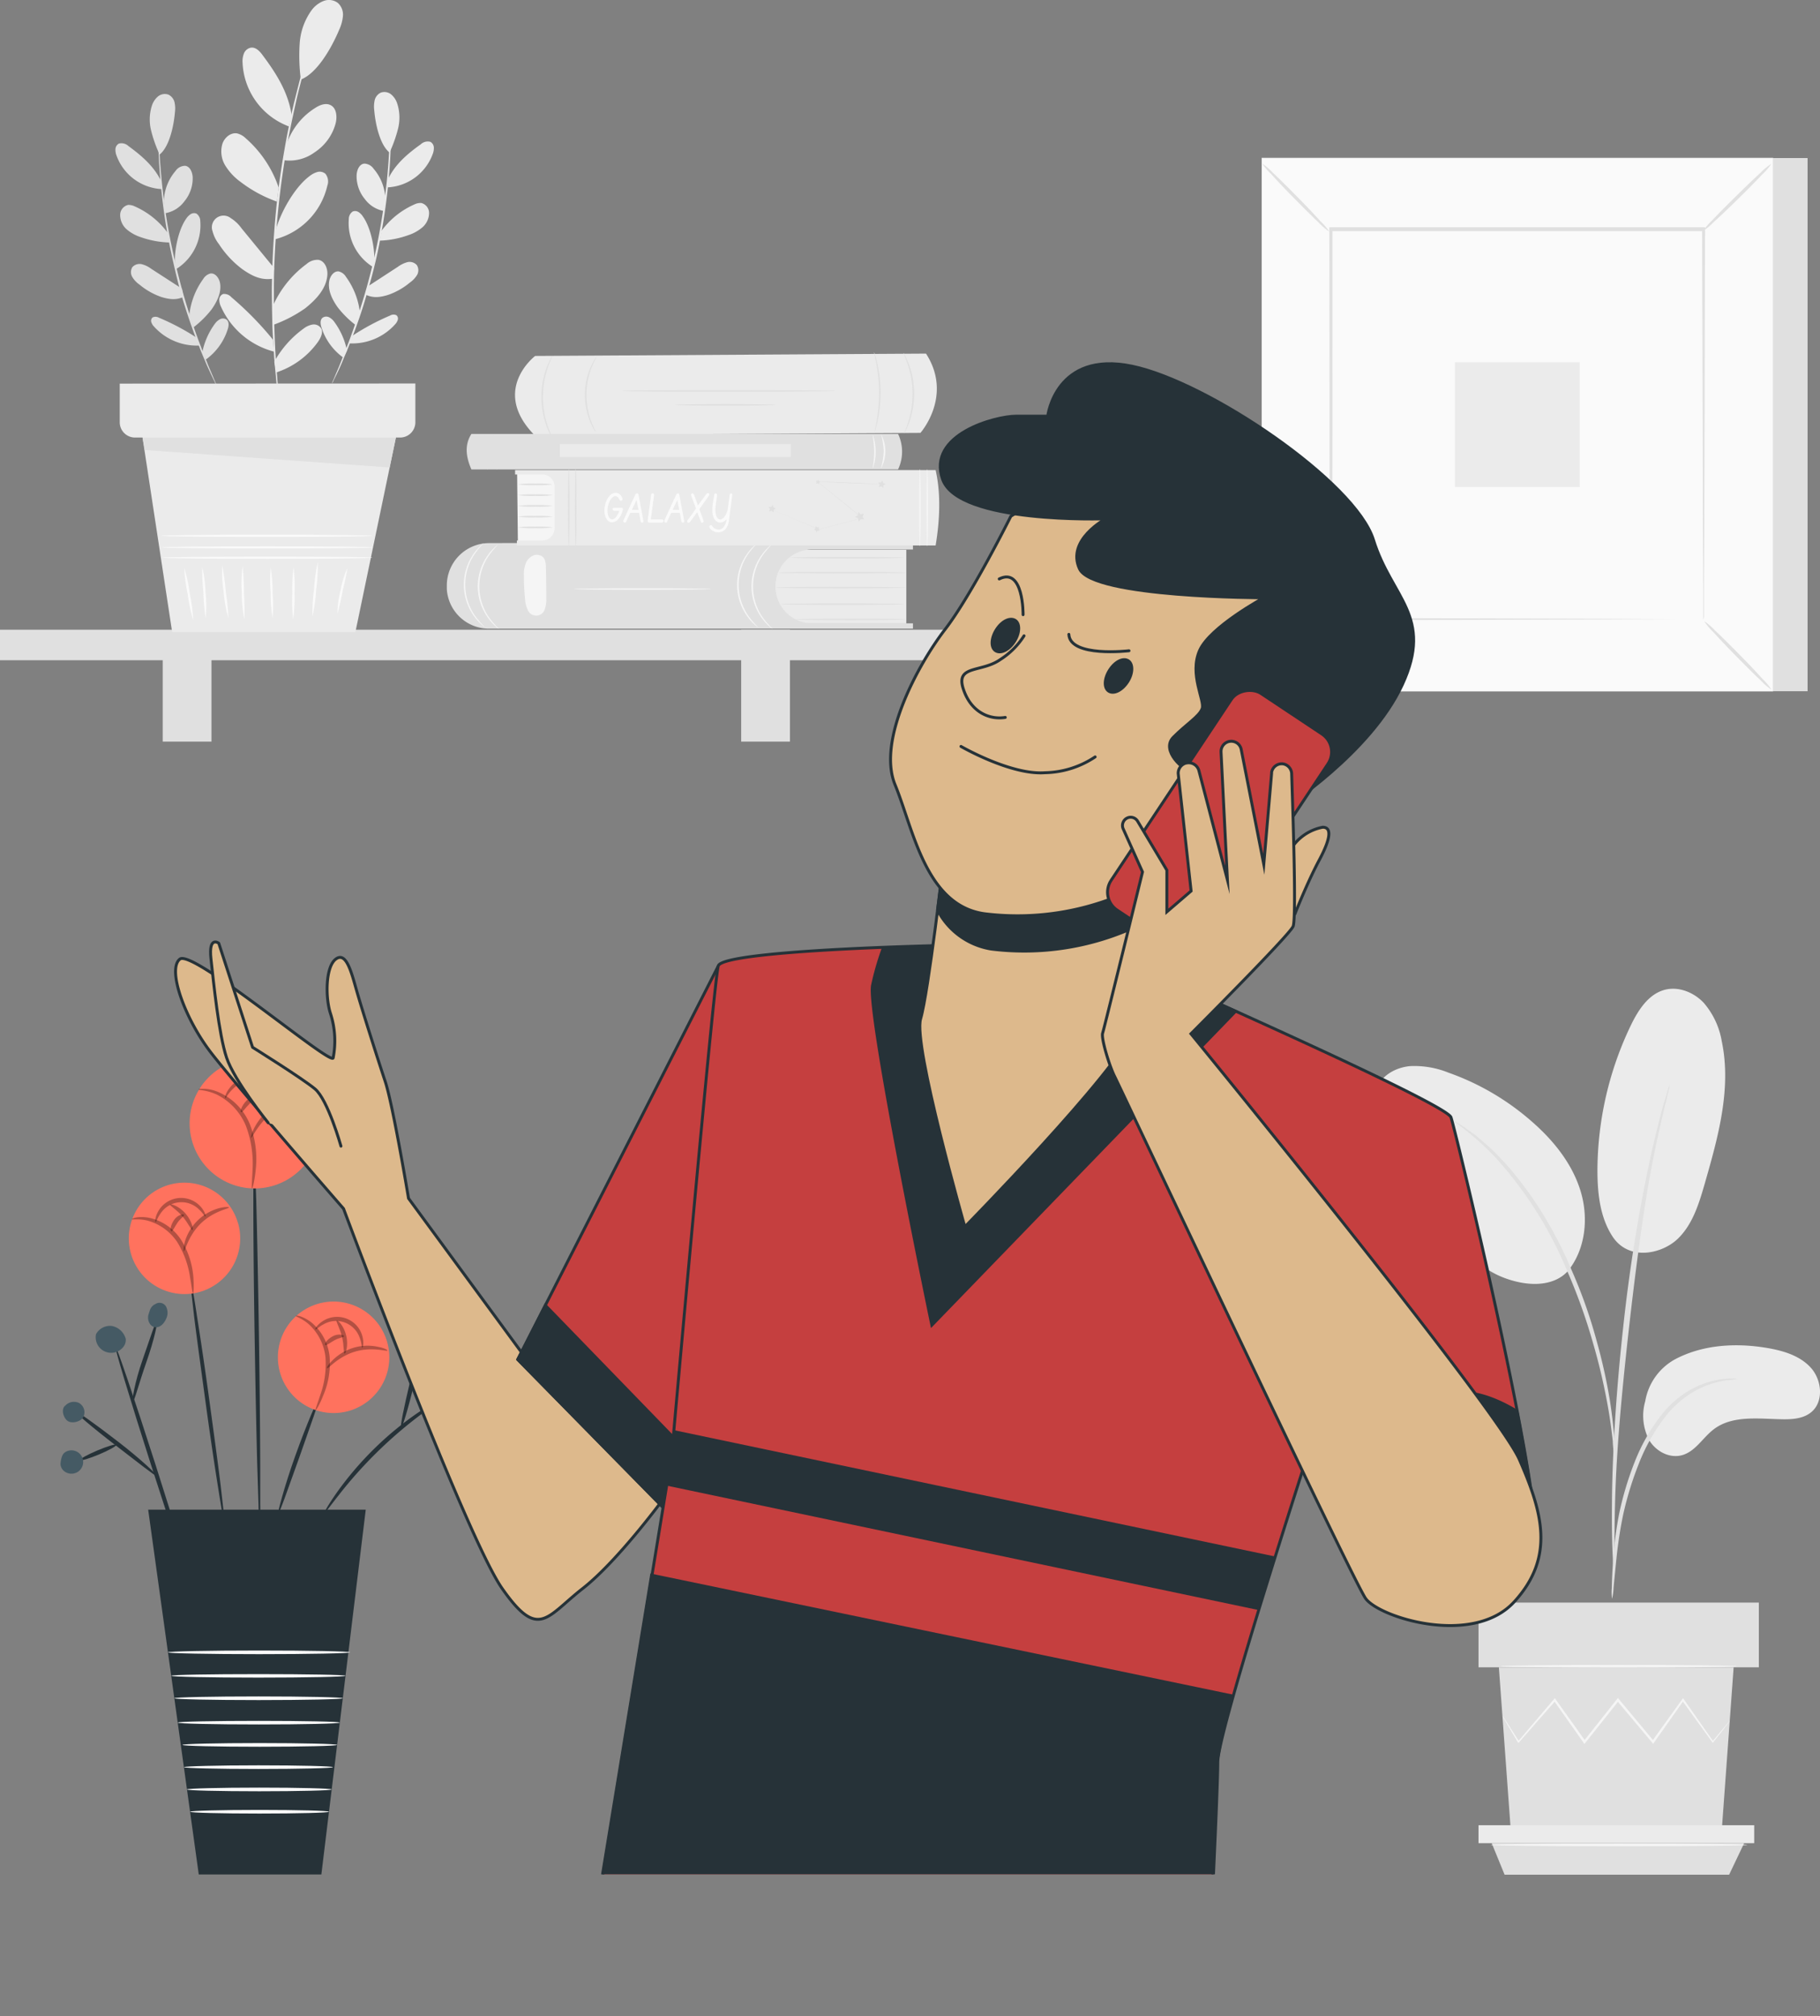 <?xml version="1.0" encoding="UTF-8"?>
<svg xmlns="http://www.w3.org/2000/svg" onmouseup="{ if(window.parent.document.onmouseup) window.parent.document.onmouseup(arguments[0]);}" viewBox="0 0 623.21 690.09" xmlns:xlink="http://www.w3.org/1999/xlink"><rect x="0" y="0" width="623.21" height="690.09" fill="#808080" stroke="none"/><defs><style>.cls-1,.cls-15{fill:none;}.cls-2{fill:#ebebeb;}.cls-3{fill:#e0e0e0;}.cls-4{fill:#f5f5f5;}.cls-5{fill:#fafafa;}.cls-13,.cls-14,.cls-6{fill:#263238;}.cls-7{fill:#455a64;}.cls-8{fill:#ff725e;}.cls-9{opacity:0.3;}.cls-10{clip-path:url(#clip-path);}.cls-11,.cls-17{fill:#ddb98c;}.cls-11,.cls-12,.cls-13,.cls-14,.cls-15,.cls-16,.cls-17{stroke:#263238;}.cls-11,.cls-12,.cls-14,.cls-15{stroke-linecap:round;stroke-linejoin:round;}.cls-12,.cls-16{fill:#c53f3f;}.cls-13,.cls-17{stroke-miterlimit:10;}.cls-16{stroke-miterlimit:10;}</style><clipPath id="clip-path"><rect data-cppathid="10000" height="548" width="573" y="93.5" x="19.21" class="cls-1"/></clipPath></defs><g data-name="Layer 2" id="Layer_2"><g data-name="Layer 1" id="Layer_1-2"><g id="freepik--background-complete--inject-33"><path data-cppathid="10001" d="M573.91,465.07c9.38-4.84,20.44-5.47,30.9-3.75,5.62.93,11.44,2.6,15.25,6.8s4.53,11.61.15,15.23c-2.6,2.15-6.22,2.47-9.61,2.43-8.16-.1-17.21-1.53-23.73,3.39-3.72,2.81-6.19,7.44-10.63,8.82s-9.26-1.21-11.56-5.14a18,18,0,0,1-1.31-13.26A20.22,20.22,0,0,1,573.91,465.07Z" class="cls-2"/><path data-cppathid="10002" d="M552.4,423.56c5.74,8.19,16.86,5.48,22.07.48s7.36-12.27,9.35-19.18c4.54-15.8,9.14-32.38,5.75-48.46a26.92,26.92,0,0,0-6.19-13.18c-3.38-3.57-8.57-5.69-13.34-4.44-5.62,1.49-9.11,7-11.64,12.24A115.45,115.45,0,0,0,547,400.59c0,8,.91,16.37,5.41,23" class="cls-2"/><path data-cppathid="10003" d="M536.64,435.33c6.23-7.4,7.41-18.19,4.65-27.45s-9-17.15-16.27-23.58a87.36,87.36,0,0,0-29.11-17.19,31.16,31.16,0,0,0-13.09-2.21c-4.44.42-8.92,2.69-11,6.64-3.06,5.84-.13,12.94,3.05,18.71A222.67,222.67,0,0,0,494,419.37c5.73,7.39,12.31,14.69,21.07,18s17.82,2.94,22.48-3.12" class="cls-2"/><path data-cppathid="10004" d="M552,547.22a18.72,18.72,0,0,0,.52-3.73c.25-2.71.59-6.11,1-10.17a146.84,146.84,0,0,1,2.29-14.9,114.15,114.15,0,0,1,5.43-17.61,64.5,64.5,0,0,1,9-15.91,33.64,33.64,0,0,1,11.37-9.46,32.41,32.41,0,0,1,9.56-3,16.52,16.52,0,0,0,3.71-.53,16.88,16.88,0,0,0-3.76,0,28.89,28.89,0,0,0-10,2.6,33.5,33.5,0,0,0-12,9.52,63.84,63.84,0,0,0-9.32,16.24,109.44,109.44,0,0,0-5.38,17.9,127.94,127.94,0,0,0-2,15.09c-.32,4.33-.45,7.81-.5,10.24A15.8,15.8,0,0,0,552,547.22Z" class="cls-3"/><path data-cppathid="10005" d="M552.72,539.39a7.7,7.7,0,0,0,.1-1.73v-4.93c0-4.3,0-10.51.21-18.16.38-15.34,1.7-31.84,4.22-55.1,2.41-21.87,5.61-47.33,9.07-63.88.73-3.76,1.48-7.15,2.16-10.11s1.24-5.54,1.79-7.62.84-3.54,1.15-4.8a7.14,7.14,0,0,0,.3-1.7,7.06,7.06,0,0,0-.59,1.61l-1.41,4.74c-.63,2.06-1.28,4.61-2,7.57s-1.6,6.32-2.4,10.09a556.94,556.94,0,0,0-9.54,59.27c-2.56,23.3-3.71,44.53-3.81,59.9-.09,7.68.07,13.91.27,18.26.12,2,.22,3.64.31,4.93A6.61,6.61,0,0,0,552.72,539.39Z" class="cls-3"/><path data-cppathid="10006" d="M552.82,498.45a31.63,31.63,0,0,0,0-5.15c-.18-3.32-.65-8.12-1.57-14.05a189.33,189.33,0,0,0-4.55-20.39,168.23,168.23,0,0,0-8.53-24.1c-7-16.78-16.68-30.49-25-39a63.47,63.47,0,0,0-5.9-5.46c-.9-.77-1.7-1.53-2.52-2.14l-2.27-1.57a33.37,33.37,0,0,0-4.36-2.81c-.24.34,6.17,4.1,14.26,12.71a135.37,135.37,0,0,1,24.4,38.83,193.09,193.09,0,0,1,8.57,23.89,205.22,205.22,0,0,1,4.85,20.17c1.12,5.8,1.67,10.56,2.05,13.85A31.37,31.37,0,0,0,552.82,498.45Z" class="cls-3"/><polygon data-cppathid="10007" points="513.25 570.68 517.35 626.87 589.54 626.87 593.64 570.68 513.25 570.68" class="cls-3"/><rect data-cppathid="10008" height="22.15" width="95.99" y="548.52" x="506.28" class="cls-3"/><polygon data-cppathid="10009" points="506.28 624.72 506.28 630.86 510.79 630.86 600.68 630.86 600.68 624.72 506.28 624.72" class="cls-2"/><polygon data-cppathid="10010" points="515.21 641.66 510.79 630.86 597.24 630.86 592.09 641.66 515.21 641.66" class="cls-3"/><path data-cppathid="10011" d="M592.31,589a2.45,2.45,0,0,1-.34.52l-1.08,1.4-4.21,5.38-.19.24-.18-.25c-2.65-3.65-6.18-8.54-10.34-14.29h.59c-3.06,4.36-6.49,9.2-10.17,14.4l-.31.45-.36-.42-12.07-14.36h.7l-.66.83L542.9,596.47l-.36.45-.33-.48-10.13-14.37h.59l-12.53,14.29-.22.25-.17-.28-3.92-6.6-1-1.76a2.77,2.77,0,0,1-.31-.62,3.8,3.8,0,0,1,.42.55l1.11,1.7,4.13,6.46h-.39l12.3-14.45.31-.37.28.39L542.94,596h-.68L553,582.44l.66-.83.33-.44.37.42,12,14.39h-.67L576,581.65l.31-.42.29.42,10.1,14.44h-.36l4.38-5.24,1.17-1.4A2,2,0,0,1,592.31,589Z" class="cls-4"/><path data-cppathid="10012" d="M594.66,570.3c0,.25-18.1.45-40.41.45s-40.4-.2-40.4-.45,18.09-.45,40.4-.45S594.66,570.06,594.66,570.3Z" class="cls-4"/><path data-cppathid="10013" d="M598.31,631.46c0,.26-19.67.45-43.92.45s-43.9-.19-43.9-.45,19.67-.45,43.9-.45S598.31,631.21,598.31,631.46Z" class="cls-4"/><rect data-cppathid="10014" height="182.49" width="175.07" y="54.1" x="443.89" class="cls-3"/><rect data-cppathid="10015" height="182.49" width="175.07" y="54.1" x="432.03" class="cls-5"/><path data-cppathid="10016" d="M607.16,236.65H432V54H607.16Zm-175.07-.12h175V54.16h-175Z" class="cls-3"/><rect data-cppathid="10017" height="133.43" width="128" y="78.63" x="455.58" class="cls-5"/><path data-cppathid="10018" d="M455.58,213a20.84,20.84,0,0,1-3.16,3.66c-2.06,2.17-4.92,5.09-8.14,8.26s-6.18,6-8.43,8a20.24,20.24,0,0,1-3.69,3.09,20,20,0,0,1,3.14-3.67c2-2.15,4.92-5.07,8.15-8.26s6.2-6,8.43-8A19.37,19.37,0,0,1,455.58,213Z" class="cls-3"/><path data-cppathid="10019" d="M583.57,212.62a20.55,20.55,0,0,1,3.67,3.16c2.16,2,5.08,4.92,8.26,8.14s6,6.18,8,8.43a19.85,19.85,0,0,1,3.09,3.69,19.87,19.87,0,0,1-3.66-3.13c-2.15-2-5.07-4.93-8.26-8.16s-6-6.2-8-8.43A20.48,20.48,0,0,1,583.57,212.62Z" class="cls-3"/><path data-cppathid="10020" d="M583.22,79a21.27,21.27,0,0,1,3.16-3.67c2-2.16,4.92-5.07,8.14-8.24s6.18-6,8.35-8a20.13,20.13,0,0,1,3.67-3,19.92,19.92,0,0,1-3.15,3.65c-2,2.16-4.91,5.08-8.14,8.26s-6.2,6-8.43,8A19.3,19.3,0,0,1,583.22,79Z" class="cls-3"/><path data-cppathid="10021" d="M455.23,79.32a21.4,21.4,0,0,1-3.69-3.16c-2.14-2-5.07-4.92-8.24-8.14s-6-6.18-8-8.43A20.52,20.52,0,0,1,432.21,56a19.6,19.6,0,0,1,3.66,3.14c2.16,2,5.08,4.92,8.27,8.15s6,6.2,8,8.43A21,21,0,0,1,455.23,79.32Z" class="cls-3"/><path data-cppathid="10022" d="M583.22,212.06c0-.21,0-.43,0-.64v-9.08c0-6.31-.07-15.45-.13-27.18,0-23.38-.15-56.66-.25-96.53l.49.49H455.7l.57-.56c0,49,0,94.78-.09,133.46l-.48-.49,92.43.25,26,.13h.2l-25.85.12-92.72.26h-.49v-.49c0-38.65,0-84.46-.09-133.47v-.56H583.85v.49c-.1,40-.18,73.39-.25,96.84,0,11.63-.1,20.79-.13,27.09v8.92A4,4,0,0,1,583.22,212.06Z" class="cls-3"/><rect data-cppathid="10023" height="42.71" width="42.71" y="123.99" x="498.21" class="cls-2"/><rect data-cppathid="10024" height="10.45" width="329.93" y="215.53" class="cls-3"/><rect data-cppathid="10025" height="33.08" width="16.7" y="220.76" x="55.72" class="cls-3"/><rect data-cppathid="10026" height="38.31" width="16.7" y="215.53" x="253.8" class="cls-3"/><polygon data-cppathid="10027" points="48.14 145.35 58.95 216.33 121.7 216.33 136.27 146.37 48.14 145.35" class="cls-2"/><path data-cppathid="10028" d="M127.49,190.89c0,.21-16.09.37-35.91.37s-35.92-.16-35.92-.37,16.09-.36,35.92-.36S127.49,190.64,127.49,190.89Z" class="cls-5"/><path data-cppathid="10029" d="M127.73,187.35c0,.2-16.19.37-36.15.37s-36.16-.17-36.16-.37S71.6,187,91.58,187,127.73,187.14,127.73,187.35Z" class="cls-5"/><path data-cppathid="10030" d="M127.62,183.4c0,.21-16.2.37-36.16.37s-36.17-.16-36.17-.37S71.48,183,91.46,183,127.62,183.21,127.62,183.4Z" class="cls-5"/><path data-cppathid="10031" d="M66.15,212.27a57.86,57.86,0,0,1-1.88-8.93,59,59,0,0,1-1.19-9.06A59.17,59.17,0,0,1,65,203.21,57.71,57.71,0,0,1,66.15,212.27Z" class="cls-5"/><path data-cppathid="10032" d="M70.42,211.53a68.88,68.88,0,0,1-.77-8.73,75.07,75.07,0,0,1-.42-8.75,40.54,40.54,0,0,1,1.15,8.7A41.56,41.56,0,0,1,70.42,211.53Z" class="cls-5"/><path data-cppathid="10033" d="M78.21,211.51a43,43,0,0,1-1.63-8.93,43.1,43.1,0,0,1-.48-9.08,82.76,82.76,0,0,1,1.21,9A79.91,79.91,0,0,1,78.21,211.51Z" class="cls-5"/><path data-cppathid="10034" d="M83.67,212a44.67,44.67,0,0,1-.87-9.09,43.36,43.36,0,0,1,.28-9.11,81.31,81.31,0,0,1,.45,9.1A83.74,83.74,0,0,1,83.67,212Z" class="cls-5"/><path data-cppathid="10035" d="M93.34,211.53a49.88,49.88,0,0,1-.66-8.63,50,50,0,0,1,0-8.65,49.84,49.84,0,0,1,.66,8.62A52.17,52.17,0,0,1,93.34,211.53Z" class="cls-5"/><path data-cppathid="10036" d="M100.4,212a53.16,53.16,0,0,1-.3-8.92,52,52,0,0,1,.44-8.9,55.36,55.36,0,0,1,.3,8.92A55.19,55.19,0,0,1,100.4,212Z" class="cls-5"/><path data-cppathid="10037" d="M107,211a59.39,59.39,0,0,1,.53-9.33,59.87,59.87,0,0,1,1.27-9.24,56.83,56.83,0,0,1-.53,9.31A60.13,60.13,0,0,1,107,211Z" class="cls-5"/><path data-cppathid="10038" d="M115.56,210a30.81,30.81,0,0,1,1.06-7.94,30.84,30.84,0,0,1,2.33-7.64,74.64,74.64,0,0,1-1.62,7.81A74,74,0,0,1,115.56,210Z" class="cls-5"/><path data-cppathid="10039" d="M109.51,5.28a2,2,0,0,1,0,.35c-.09.27-.17.59-.3,1L108,10.47c-.54,1.65-1.18,3.69-1.84,6.07s-1.52,5.07-2.26,8.09-1.66,6.31-2.45,9.83S99.8,42,99,46c-1.51,8.1-2.88,17.1-3.81,26.48s-1.41,18.51-1.41,26.7c0,4.11,0,8,.12,11.68s.25,7,.43,10.18.44,5.91.62,8.43.41,4.59.6,6.32.33,3,.42,4a3.56,3.56,0,0,0,.09,1c.08.28,0,.36,0,.36a2,2,0,0,1-.09-.35,7.29,7.29,0,0,0-.16-1c-.13-1-.31-2.3-.55-4s-.51-3.84-.73-6.31-.56-5.27-.73-8.43-.44-6.52-.54-10.19-.15-7.58-.18-11.7c.09-8.26.49-17.32,1.41-26.8s2.36-18.45,3.9-26.54c.84-4,1.6-7.9,2.5-11.45s1.7-6.87,2.53-9.83,1.66-5.71,2.37-8.08,1.41-4.4,2-6l1.32-3.8c.16-.39.27-.71.37-1S109.51,5.28,109.51,5.28Z" class="cls-2"/><path data-cppathid="10040" d="M98.18,49.24A23.45,23.45,0,0,1,108,36.91c1.54-1,3.51-1.75,5.15-.95,2.2,1.06,2.36,4.22,1.72,6.48a17.1,17.1,0,0,1-7.11,9.68,14.52,14.52,0,0,1-10.65,2.7" class="cls-2"/><path data-cppathid="10041" d="M94.38,78.91C96,72.79,100.88,64.08,106,60.28a7.9,7.9,0,0,1,2.64-1.4,3,3,0,0,1,2.81.62,4.24,4.24,0,0,1,.64,4.06A24.71,24.71,0,0,1,93.77,82" class="cls-2"/><path data-cppathid="10042" d="M93.32,105A35.83,35.83,0,0,1,105,90.35a5.54,5.54,0,0,1,4.08-1.41c2.22.41,3.23,3.12,3,5.35-.41,4.63-3.93,8.33-7.59,11.24a46.23,46.23,0,0,1-10.8,5.62" class="cls-2"/><path data-cppathid="10043" d="M93.91,123.82a34.66,34.66,0,0,1,10-11.32,7.18,7.18,0,0,1,3-1.4,3,3,0,0,1,2.93,1.11c1,1.4,0,3.44-1,4.86a28.35,28.35,0,0,1-14.19,10.39" class="cls-2"/><path data-cppathid="10044" d="M93.42,116.2a109.93,109.93,0,0,0-14.21-14.49,3.23,3.23,0,0,0-2.81-1.08,2.13,2.13,0,0,0-1.31,1.91,5.56,5.56,0,0,0,.55,2.37A27.53,27.53,0,0,0,93.9,120.37" class="cls-2"/><path data-cppathid="10045" d="M93.87,91.75,82.7,78.14a12.9,12.9,0,0,0-3.62-3.44,4,4,0,0,0-6.3,4.44A12.06,12.06,0,0,0,75,83.6a33.42,33.42,0,0,0,8.15,8.66c3.27,2.24,6.25,3.72,10.2,3.14" class="cls-2"/><path data-cppathid="10046" d="M95.43,64.23A39.07,39.07,0,0,0,84.19,47.37a6.58,6.58,0,0,0-2.93-1.7c-2.24-.43-4.4,1.41-5.12,3.6a9.23,9.23,0,0,0,1,7.39,19.71,19.71,0,0,0,5.26,5.62A45.12,45.12,0,0,0,94.83,69" class="cls-2"/><path data-cppathid="10047" d="M99.9,39.7c-1.08-7.89-5.2-14.45-10-20.85-1-1.4-2.4-2.81-4.06-2.52a3.23,3.23,0,0,0-2.33,2,7.36,7.36,0,0,0-.45,3.15A24.41,24.41,0,0,0,98.93,43.27" class="cls-2"/><path data-cppathid="10048" d="M103,27.17A64.52,64.52,0,0,1,102.61,15a21.93,21.93,0,0,1,4-11.38A9.32,9.32,0,0,1,110.72.37a5.08,5.08,0,0,1,5,.66,5.4,5.4,0,0,1,1.71,4.42,14.14,14.14,0,0,1-1.26,4.68c-3,7.15-7.94,15.09-13.12,17.08" class="cls-2"/><path data-cppathid="10049" d="M54.35,36.58a4.18,4.18,0,0,1,0,1v7.35c0,1.73,0,3.76.21,6,.2,4.44.64,9.72,1.31,15.55S57.58,78.69,59,85.32,62,98.2,63.71,103.83s3.46,10.62,5.06,14.77c.76,2.08,1.54,3.93,2.2,5.62s1.25,3,1.76,4.21l1.12,2.64a5.63,5.63,0,0,1,.35.94,5.37,5.37,0,0,1-.49-.88c-.31-.66-.73-1.52-1.23-2.59s-1.2-2.5-1.89-4.13-1.51-3.47-2.31-5.62c-1.68-4.13-3.46-9.13-5.23-14.75s-3.23-11.85-4.64-18.51-2.36-13.07-3-18.93-1-11.15-1.15-15.6c-.11-2.24-.08-4.22-.1-6s0-3.28,0-4.53a21.37,21.37,0,0,1,.1-2.81C54.24,37.28,54.29,36.93,54.35,36.58Z" class="cls-3"/><path data-cppathid="10050" d="M56.11,69a16.61,16.61,0,0,1,4-10.49,4,4,0,0,1,3.31-1.76c1.72.25,2.5,2.3,2.56,4a12.32,12.32,0,0,1-2.81,8.12A10.36,10.36,0,0,1,56.45,73" class="cls-3"/><path data-cppathid="10051" d="M59.9,90c-.21-4.51,1.24-11.49,3.88-15.18a5.23,5.23,0,0,1,1.49-1.51,2.17,2.17,0,0,1,2-.2,3.14,3.14,0,0,1,1.31,2.61A17.62,17.62,0,0,1,60.2,92.17" class="cls-3"/><path data-cppathid="10052" d="M64.81,108A25.62,25.62,0,0,1,69.6,95.47a4,4,0,0,1,2.47-1.86c1.59-.2,2.81,1.4,3.22,3,.71,3.24-.9,6.52-2.81,9.26A34.32,34.32,0,0,1,66.31,112" class="cls-3"/><path data-cppathid="10053" d="M69.26,120.65a24.6,24.6,0,0,1,4.33-9.84,5.18,5.18,0,0,1,1.74-1.55,2.18,2.18,0,0,1,2.23.12c1,.79.77,2.33.35,3.53a20.25,20.25,0,0,1-7.41,10.14" class="cls-3"/><path data-cppathid="10054" d="M67.28,115.55a80,80,0,0,0-12.84-6.8,2.35,2.35,0,0,0-2.17-.11,1.48,1.48,0,0,0-.47,1.57,3.68,3.68,0,0,0,.88,1.5,19.7,19.7,0,0,0,15.81,6.55" class="cls-3"/><path data-cppathid="10055" d="M62.32,98.82,51.78,92a9.35,9.35,0,0,0-3.2-1.56,3.31,3.31,0,0,0-3.26,1,3.25,3.25,0,0,0,0,3.4,8.55,8.55,0,0,0,2.44,2.57,23.94,23.94,0,0,0,7.41,4.22c2.72.83,5.07,1.18,7.63,0" class="cls-3"/><path data-cppathid="10056" d="M57.46,79.75a27.79,27.79,0,0,0-11.24-9.07,4.84,4.84,0,0,0-2.36-.54,3.53,3.53,0,0,0-2.71,3.56,6.51,6.51,0,0,0,2.23,4.8,14.14,14.14,0,0,0,4.78,2.66A32.37,32.37,0,0,0,58,83" class="cls-3"/><path data-cppathid="10057" d="M55.21,62.08C52.78,56.94,48.57,53.36,44,50a3.5,3.5,0,0,0-3.31-.85,2.33,2.33,0,0,0-1.16,1.87,5.56,5.56,0,0,0,.38,2.25A17.42,17.42,0,0,0,55.34,64.72" class="cls-3"/><path data-cppathid="10058" d="M54.65,52.88a45.89,45.89,0,0,1-2.91-8.22,15.57,15.57,0,0,1,.31-8.61A6.89,6.89,0,0,1,54.11,33a3.71,3.71,0,0,1,3.54-.62,3.87,3.87,0,0,1,2.1,2.6,9.83,9.83,0,0,1,.15,3.46c-.48,5.52-2.16,12-5.25,14.46" class="cls-3"/><path data-cppathid="10059" d="M133.7,35.89a4.82,4.82,0,0,1,.08,1,25.27,25.27,0,0,0,.12,2.81,35.84,35.84,0,0,1,0,4.54c-.09,1.73,0,3.78-.12,6-.12,4.46-.5,9.75-1.15,15.61s-1.66,12.26-3,18.92-3.11,12.93-4.82,18.56-3.56,10.62-5.23,14.75c-.78,2.08-1.63,3.92-2.32,5.62s-1.33,3-1.86,4.13-1,1.93-1.25,2.59a7.5,7.5,0,0,1-.48.88,5.24,5.24,0,0,1,.33-.94c.3-.67.67-1.56,1.13-2.64s1.11-2.53,1.75-4.22,1.41-3.49,2.21-5.61c1.62-4.22,3.34-9.16,5.07-14.77s3.36-11.81,4.76-18.45,2.38-13,3.1-18.85,1.1-11.11,1.3-15.55c.14-2.22.16-4.21.21-6s0-3.29,0-4.54V37A5.5,5.5,0,0,1,133.7,35.89Z" class="cls-2"/><path data-cppathid="10060" d="M131.94,68.26a16.51,16.51,0,0,0-4-10.49A4,4,0,0,0,124.68,56c-1.73.25-2.5,2.3-2.57,4a12.25,12.25,0,0,0,2.81,8.12,10.33,10.33,0,0,0,6.69,4.12" class="cls-2"/><path data-cppathid="10061" d="M128.15,89.28c.22-4.51-1.24-11.49-3.88-15.17a5,5,0,0,0-1.49-1.52,2.17,2.17,0,0,0-2-.2A3.07,3.07,0,0,0,119.44,75a17.62,17.62,0,0,0,8.43,16.48" class="cls-2"/><path data-cppathid="10062" d="M123.28,107.3a25.69,25.69,0,0,0-4.8-12.53A4,4,0,0,0,116,92.9c-1.59-.19-2.81,1.41-3.2,3-.72,3.24.88,6.51,2.81,9.25a33.36,33.36,0,0,0,6.17,6.11" class="cls-2"/><path data-cppathid="10063" d="M118.81,120a24.66,24.66,0,0,0-4.34-9.83,5,5,0,0,0-1.75-1.56,2.2,2.2,0,0,0-2.23.12c-1,.79-.77,2.34-.35,3.53a20.21,20.21,0,0,0,7.42,10.14" class="cls-2"/><path data-cppathid="10064" d="M120.77,114.86a79.89,79.89,0,0,1,12.8-6.85,2.32,2.32,0,0,1,2.17-.12,1.49,1.49,0,0,1,.47,1.58,3.75,3.75,0,0,1-.88,1.5,19.7,19.7,0,0,1-15.78,6.55" class="cls-2"/><path data-cppathid="10065" d="M125.73,98.17l10.54-6.87a9.82,9.82,0,0,1,3.2-1.56,3.3,3.3,0,0,1,3.26,1,3.25,3.25,0,0,1,.07,3.4,8.66,8.66,0,0,1-2.44,2.57,23.8,23.8,0,0,1-7.41,4.21c-2.71.83-5,1.18-7.61,0" class="cls-2"/><path data-cppathid="10066" d="M130.59,79.07A28,28,0,0,1,141.83,70a4.91,4.91,0,0,1,2.38-.53A3.52,3.52,0,0,1,146.92,73a6.58,6.58,0,0,1-2.29,4.82,14.12,14.12,0,0,1-4.76,2.65A32.09,32.09,0,0,1,130,82.37" class="cls-2"/><path data-cppathid="10067" d="M132.84,61.39c2.43-5.14,6.65-8.72,11.24-12a3.46,3.46,0,0,1,3.3-.84,2.33,2.33,0,0,1,1.18,1.91,5.54,5.54,0,0,1-.38,2.24,17.42,17.42,0,0,1-15.45,11.43" class="cls-2"/><path data-cppathid="10068" d="M133.4,52.19A45.89,45.89,0,0,0,136.31,44a15.57,15.57,0,0,0-.31-8.61,6.81,6.81,0,0,0-2.06-3.08,3.69,3.69,0,0,0-3.53-.61,3.86,3.86,0,0,0-2.11,2.61,10,10,0,0,0-.15,3.46c.49,5.52,2.16,12,5.25,14.45" class="cls-2"/><path data-cppathid="10069" d="M41,131.3v13.23a5.23,5.23,0,0,0,5.23,5.23H137a5.23,5.23,0,0,0,5.23-5.23h0V131.26Z" class="cls-2"/><polygon data-cppathid="10070" points="48.82 149.8 49.58 154.03 133.43 160 135.55 149.8 48.82 149.8" class="cls-3"/><path data-cppathid="10071" d="M183.25,121.83s-15.08,11.46-.63,26.69a1.21,1.21,0,0,0,.95.39l131.61-.75s11.24-12.65,1.91-27.13Z" class="cls-2"/><path data-cppathid="10072" d="M286.08,133.8c0,.15-16.38.27-36.52.27S213,134,213,133.8s16.38-.27,36.6-.27S286.08,133.66,286.08,133.8Z" class="cls-3"/><path data-cppathid="10073" d="M265.61,138.56c0,.16-7.69.27-17.21.27s-17.2-.11-17.2-.27,7.71-.27,17.2-.27S265.61,138.42,265.61,138.56Z" class="cls-3"/><path data-cppathid="10074" d="M299.54,147.68c-.08,0,.3-1.52.7-4a54.5,54.5,0,0,0-.18-19.19c-.46-2.43-.86-3.92-.77-3.93a5.12,5.12,0,0,1,.38,1c.22.66.47,1.63.76,2.81a46.52,46.52,0,0,1,.18,19.34,26.34,26.34,0,0,1-.7,2.81A4,4,0,0,1,299.54,147.68Z" class="cls-3"/><path data-cppathid="10075" d="M309.36,120.8a4.13,4.13,0,0,1,.59,1,10,10,0,0,1,.59,1.18c.2.46.46,1,.66,1.6a27.66,27.66,0,0,1,1.27,4.37,34.09,34.09,0,0,1,.56,5.62,32,32,0,0,1-.48,5.53,28.83,28.83,0,0,1-1.18,4.4c-.2.62-.45,1.14-.65,1.62a12.52,12.52,0,0,1-.56,1.19,4.67,4.67,0,0,1-.57,1c-.1,0,.64-1.41,1.4-3.9a30.69,30.69,0,0,0,1.07-4.35,35.53,35.53,0,0,0,.42-5.45,32.14,32.14,0,0,0-.52-5.45,30.71,30.71,0,0,0-1.12-4.34C310,122.25,309.28,120.85,309.36,120.8Z" class="cls-3"/><path data-cppathid="10076" d="M204,147.85a4.44,4.44,0,0,1-.62-.87,11.81,11.81,0,0,1-.61-1.1c-.22-.45-.48-.94-.71-1.52a23.78,23.78,0,0,1-1.28-4.21,24.83,24.83,0,0,1,.14-10.58,23.3,23.3,0,0,1,1.41-4.12c.24-.57.52-1.06.74-1.5a11.89,11.89,0,0,1,.65-1.08,3.81,3.81,0,0,1,.63-.86c.1,0-.74,1.32-1.67,3.58a26.71,26.71,0,0,0-1.26,4.08,27.32,27.32,0,0,0-.59,5.18,28.39,28.39,0,0,0,.45,5.2,25.71,25.71,0,0,0,1.15,4.12C203.35,146.5,204.1,147.8,204,147.85Z" class="cls-3"/><path data-cppathid="10077" d="M189.79,151.06a6.14,6.14,0,0,1-.67-1c-.25-.4-.48-.82-.69-1.24s-.55-1.12-.79-1.7a29,29,0,0,1-1.51-4.65,31.12,31.12,0,0,1-.73-5.93,30.63,30.63,0,0,1,.47-6,26.75,26.75,0,0,1,1.3-4.71c.22-.66.5-1.22.71-1.72a11.6,11.6,0,0,1,.64-1.27,5.88,5.88,0,0,1,.63-1c.1,0-.75,1.56-1.63,4.22a31.15,31.15,0,0,0-1.17,4.66,35,35,0,0,0-.43,5.87,35.93,35.93,0,0,0,.69,5.85,32.23,32.23,0,0,0,1.4,4.61C189,149.55,189.89,151,189.79,151.06Z" class="cls-3"/><path data-cppathid="10078" d="M310.34,188.18v25.19H261.61V188.18Z" class="cls-2"/><path data-cppathid="10079" d="M153,201v.66a14.43,14.43,0,0,0,14.5,13.51H312.62v-1.81H278.16a12.64,12.64,0,0,1-12.64-12.65h0a12.64,12.64,0,0,1,12.64-12.64h34.46V185.4l-145.18.49A14.51,14.51,0,0,0,153,200.42C153,200.61,153,200.81,153,201Z" class="cls-3"/><path data-cppathid="10080" d="M310.34,201.1c0,.16-10,.27-22.38.27s-22.37-.11-22.37-.27,10-.26,22.37-.26S310.34,201,310.34,201.1Z" class="cls-3"/><path data-cppathid="10081" d="M309.64,206.78c0,.15-9.48.27-21.17.27s-21.18-.12-21.18-.27,9.48-.27,21.18-.27S309.64,206.64,309.64,206.78Z" class="cls-3"/><path data-cppathid="10082" d="M310.34,212c0,.16-8.52.27-19,.27s-19-.11-19-.27,8.52-.25,19-.25S310.34,211.82,310.34,212Z" class="cls-3"/><path data-cppathid="10083" d="M310.34,196c0,.16-9.83.27-21.91.27s-21.93-.11-21.93-.27,9.83-.26,21.93-.26S310.34,195.86,310.34,196Z" class="cls-3"/><path data-cppathid="10084" d="M309.64,190.89c0,.16-8.74.27-19.51.27s-19.51-.11-19.51-.27,8.73-.27,19.51-.27S309.64,190.76,309.64,190.89Z" class="cls-3"/><path data-cppathid="10085" d="M170.53,186.41a35.94,35.94,0,0,0-3.07,3.67,18.65,18.65,0,0,0,.25,21.59,31.78,31.78,0,0,0,3.18,3.58,4.23,4.23,0,0,1-1.06-.77,15.62,15.62,0,0,1-2.41-2.6,18.26,18.26,0,0,1-.27-22,16.58,16.58,0,0,1,2.36-2.66A6.1,6.1,0,0,1,170.53,186.41Z" class="cls-4"/><path data-cppathid="10086" d="M165.63,185.88a32.62,32.62,0,0,0-3,3.61,18.63,18.63,0,0,0,.25,21.57,32.83,32.83,0,0,0,3.16,3.6,4.92,4.92,0,0,1-1-.77,17.1,17.1,0,0,1-2.43-2.6,18.36,18.36,0,0,1-.25-22,16.16,16.16,0,0,1,2.36-2.66A4.62,4.62,0,0,1,165.63,185.88Z" class="cls-4"/><path data-cppathid="10087" d="M264.25,186.41a33.89,33.89,0,0,0-3.09,3.67,18.71,18.71,0,0,0,.25,21.59,33.75,33.75,0,0,0,3.18,3.58,5,5,0,0,1-1.06-.77,17,17,0,0,1-2.41-2.6,18.38,18.38,0,0,1-.27-22,16.23,16.23,0,0,1,2.38-2.66A4.68,4.68,0,0,1,264.25,186.41Z" class="cls-4"/><path data-cppathid="10088" d="M259.33,185.88a35.83,35.83,0,0,0-3.07,3.66,18.62,18.62,0,0,0,.25,21.58,29.81,29.81,0,0,0,3.18,3.65,4.23,4.23,0,0,1-1.06-.77,15.62,15.62,0,0,1-2.41-2.6,18.26,18.26,0,0,1-.27-22,16.11,16.11,0,0,1,2.36-2.66A5.18,5.18,0,0,1,259.33,185.88Z" class="cls-4"/><path data-cppathid="10089" d="M187.05,204.55c0-3.42,0-6.84-.14-10.25a7.17,7.17,0,0,0-.35-2.64,2.5,2.5,0,0,0-1.95-1.64c-1.28-.56-3.27.51-4.21,2a9.78,9.78,0,0,0-1,5,75.43,75.43,0,0,0,.4,8.09,9.56,9.56,0,0,0,.95,3.71,3.09,3.09,0,0,0,5.86-.51A10,10,0,0,0,187.05,204.55Z" class="cls-4"/><path data-cppathid="10090" d="M243.42,201.6c0,.15-10.48.26-23.42.26s-23.45-.11-23.45-.26,10.5-.27,23.45-.27S243.42,201.46,243.42,201.6Z" class="cls-4"/><polygon data-cppathid="10091" points="177.33 185.41 177.07 161.53 190.06 161.53 190.51 185.41 177.33 185.41" class="cls-4"/><path data-cppathid="10092" d="M189.3,165.79a34.59,34.59,0,0,1-6,.26,34.82,34.82,0,0,1-6-.26,33.86,33.86,0,0,1,6-.27A33.64,33.64,0,0,1,189.3,165.79Z" class="cls-3"/><path data-cppathid="10093" d="M189.3,169.47a34.59,34.59,0,0,1-6,.26,34.82,34.82,0,0,1-6-.26,34.83,34.83,0,0,1,6-.27A35.61,35.61,0,0,1,189.3,169.47Z" class="cls-3"/><path data-cppathid="10094" d="M189.3,173.15a32.73,32.73,0,0,1-6,.26,33,33,0,0,1-6-.26,35.84,35.84,0,0,1,6-.27A35.61,35.61,0,0,1,189.3,173.15Z" class="cls-3"/><path data-cppathid="10095" d="M189.3,176.84a35.65,35.65,0,0,1-6,.26,35.84,35.84,0,0,1-6-.26,33,33,0,0,1,6-.26A32.73,32.73,0,0,1,189.3,176.84Z" class="cls-3"/><path data-cppathid="10096" d="M189.3,180.52a35.61,35.61,0,0,1-6,.27,33.86,33.86,0,0,1-6-.27,33,33,0,0,1,6-.26A32.73,32.73,0,0,1,189.3,180.52Z" class="cls-3"/><path data-cppathid="10097" d="M176.38,160.9h144c1.77,7.91,1.52,16.6,0,25.8H177V185h8.75a4.21,4.21,0,0,0,4.14-4.13V166.53a4.13,4.13,0,0,0-4.13-4.13h-9.38Z" class="cls-2"/><path data-cppathid="10098" d="M210.38,173.82h2.4a.39.39,0,0,1,.5.47.38.38,0,0,1,0,.15,3.78,3.78,0,0,1-.17.6,6.55,6.55,0,0,1-1.5,2.73,2.81,2.81,0,0,1-2,1h-.29a2.26,2.26,0,0,1-1.63-1.18,5.24,5.24,0,0,1-.73-2.89,7.66,7.66,0,0,1,.29-2.07,6.73,6.73,0,0,1,1.41-2.81,2.92,2.92,0,0,1,2.16-1.15,2.1,2.1,0,0,1,.92.21,3,3,0,0,1,1.4,1.76.49.49,0,0,1,0,.24.43.43,0,0,1-.07.25.48.48,0,0,1-.45.25h-.15a.48.48,0,0,1-.34-.32h0a3,3,0,0,0-.3-.56,1.4,1.4,0,0,0-1.15-.69,1.24,1.24,0,0,0-.78.3,4.19,4.19,0,0,0-1.33,1.88,7.22,7.22,0,0,0-.56,2.71,5,5,0,0,0,.41,2.12,1.4,1.4,0,0,0,1.25.94,1.65,1.65,0,0,0,1.17-.69,6.18,6.18,0,0,0,1.23-2.23h-1.72a.59.59,0,0,1-.58-.58.43.43,0,0,1,0-.16A.57.57,0,0,1,210.38,173.82Z" class="cls-5"/><path data-cppathid="10099" d="M218.61,169.13v.17q.15.52,1.7,8.93v.13a.62.62,0,0,1,0,.27.52.52,0,0,1-.44.25h-.08a.47.47,0,0,1-.4-.35l-.57-3h-3l-1.4,3v.1a.58.58,0,0,1-.45.25.54.54,0,0,1-.28-.08.5.5,0,0,1-.24-.43.38.38,0,0,1,0-.15c.08-.21.22-.53.44-1q3.11-6.8,3.7-8a.56.56,0,0,1,.51-.35A.54.54,0,0,1,218.61,169.13Zm-.65,2-1.6,3.38h2.26Z" class="cls-5"/><path data-cppathid="10100" d="M226.63,178.88h-4.34a.5.5,0,0,1-.27-.08.78.78,0,0,1-.25-.54h0c0-.17.41-3.13,1.19-8.88v-.19a.47.47,0,0,1,.47-.31.33.33,0,0,1,.24,0,.49.49,0,0,1,.28.45,19.79,19.79,0,0,1-.3,2.44c-.49,3.79-.76,5.8-.79,6h3.7a1.31,1.31,0,0,1,.28,0,.48.48,0,0,1,.32.49.49.49,0,0,1,0,.17A.61.61,0,0,1,226.63,178.88Z" class="cls-5"/><path data-cppathid="10101" d="M232.57,169.13a.49.49,0,0,1,0,.17q.17.52,1.7,8.93a.28.28,0,0,1,0,.13.62.62,0,0,1,0,.27.5.5,0,0,1-.43.25h-.09a.48.48,0,0,1-.39-.35l-.58-3h-2.95l-1.4,3a.17.17,0,0,1,0,.1.58.58,0,0,1-.45.25.54.54,0,0,1-.28-.08.5.5,0,0,1-.23-.43.38.38,0,0,1,0-.15l.44-1q3.12-6.8,3.72-8a.54.54,0,0,1,.49-.35A.5.5,0,0,1,232.57,169.13Zm-.64,2-1.61,3.38h2.27Z" class="cls-5"/><path data-cppathid="10102" d="M239.48,174.26l.79,2.16c.45,1.24.67,1.9.67,2a.38.38,0,0,1-.08.25.51.51,0,0,1-.44.24.45.45,0,0,1-.43-.34l-.07-.22c-.24-.55-.63-1.56-1.17-3.06l-2.46,3.35a.56.56,0,0,1-.46.27.62.62,0,0,1-.27,0,.48.48,0,0,1-.23-.44v-.19a1,1,0,0,1,.26-.42q1.23-1.61,2.73-3.81c-.11-.28-.21-.56-.3-.82-.93-2.47-1.4-3.75-1.4-3.83a.52.52,0,0,1,.07-.27.43.43,0,0,1,.42-.25.51.51,0,0,1,.48.28L239,173l2.9-3.94a.56.56,0,0,1,.46-.25.49.49,0,0,1,.24,0,.48.48,0,0,1,.25.46.49.49,0,0,1,0,.24Z" class="cls-5"/><path data-cppathid="10103" d="M250.23,168.91a.49.49,0,0,1,.24,0,.52.52,0,0,1,.28.44q-1.08,8.43-1.18,9.09a5.53,5.53,0,0,1-.93,2.38,3.35,3.35,0,0,1-4.21,1.05,3.07,3.07,0,0,1-1.53-1.4.57.57,0,0,1,0-.26A.38.38,0,0,1,243,180a.48.48,0,0,1,.65-.18.77.77,0,0,1,.18.18,2.8,2.8,0,0,0,2.23,1.27,2.14,2.14,0,0,0,1.71-.88,4.68,4.68,0,0,0,1-2.72,2.51,2.51,0,0,1-.63.67,2.58,2.58,0,0,1-1.56.51h-.3a2.35,2.35,0,0,1-1.64-1.18,5.43,5.43,0,0,1-.72-2.89c0-.55,0-1.09.07-1.63.09-.89.27-2.13.58-3.74a.43.43,0,0,1,0-.16.46.46,0,0,1,.46-.35.77.77,0,0,1,.26.07.47.47,0,0,1,.25.41c0,.27-.09.93-.24,2a28.27,28.27,0,0,0-.34,3,6.22,6.22,0,0,0,.38,2.34c.31.72.73,1.07,1.29,1.07h.17a2.42,2.42,0,0,0,1.31-1,6.61,6.61,0,0,0,1.07-2.39l.66-4.94a.62.62,0,0,1,.07-.23A.46.46,0,0,1,250.23,168.91Z" class="cls-5"/><path data-cppathid="10104" d="M315,187c-.15,0-.26-5.93-.26-13.23s.11-13.24.26-13.24.27,5.92.27,13.24S315.13,187,315,187Z" class="cls-4"/><path data-cppathid="10105" d="M197.14,187c-.15,0-.27-5.93-.27-13.23s.12-13.24.27-13.24.25,5.92.25,13.24S197.28,187,197.14,187Z" class="cls-3"/><path data-cppathid="10106" d="M317.51,187c-.14,0-.25-5.93-.25-13.23s.11-13.24.25-13.24.27,5.92.27,13.24S317.66,187,317.51,187Z" class="cls-4"/><path data-cppathid="10107" d="M194.77,187c-.14,0-.26-5.93-.26-13.23s.12-13.24.26-13.24.26,5.92.26,13.24S194.92,187,194.77,187Z" class="cls-3"/><path data-cppathid="10108" d="M280.07,164.93h0l15.23,12.28.12.11h-.16l-2,.53-12.85,3.38h0l-11.65-4.94-3.3-1.4-.87-.38-.22-.1h0l.22.1.88.35,3.31,1.41,11.67,4.87h0l12.85-3.38,2-.54v.16l-15.19-12.32h0" class="cls-3"/><polygon data-cppathid="10109" points="293.89 175.25 294.72 176.03 295.83 175.79 295.35 176.83 295.92 177.81 294.79 177.66 294.03 178.51 293.82 177.39 292.77 176.93 293.78 176.39 293.89 175.25" class="cls-3"/><polygon data-cppathid="10110" points="279.28 180.09 279.86 180.56 280.56 180.37 280.29 181.04 280.7 181.66 279.96 181.62 279.51 182.19 279.32 181.48 278.64 181.23 279.25 180.83 279.28 180.09" class="cls-3"/><polygon data-cppathid="10111" points="263.15 173.47 264.07 173.53 264.63 172.82 264.86 173.7 265.7 174 264.94 174.5 264.9 175.4 264.21 174.82 263.34 175.07 263.66 174.23 263.15 173.47" class="cls-3"/><polygon data-cppathid="10112" points="300.72 165.13 301.62 165.18 302.18 164.47 302.41 165.34 303.25 165.66 302.49 166.14 302.45 167.05 301.76 166.47 300.89 166.71 301.21 165.87 300.72 165.13" class="cls-3"/><polygon data-cppathid="10113" points="279.32 164.54 279.9 164.56 280.27 164.12 280.41 164.68 280.95 164.87 280.46 165.18 280.44 165.76 280 165.39 279.44 165.55 279.65 165.01 279.32 164.54" class="cls-3"/><path data-cppathid="10114" d="M302,165.76s-4.94-.11-11-.37-11-.52-11-.57,4.92.1,11,.36S302,165.7,302,165.76Z" class="cls-3"/><path data-cppathid="10115" d="M307.52,160.67H161.42c-1.91-4.34-2.38-8.43,0-12.15h146.1A14.13,14.13,0,0,1,307.52,160.67Z" class="cls-3"/><rect data-cppathid="10116" height="4.43" width="79.13" y="151.99" x="191.69" class="cls-2"/><path data-cppathid="10117" d="M167.05,160.74a4.32,4.32,0,0,1-1.15-1.4,10.72,10.72,0,0,1-.77-8.8,4.22,4.22,0,0,1,.88-1.64,15.44,15.44,0,0,1-.52,1.76,12.21,12.21,0,0,0,.75,8.51A15.52,15.52,0,0,1,167.05,160.74Z" class="cls-3"/><path data-cppathid="10118" d="M170.21,160.74a4.32,4.32,0,0,1-1.15-1.4,10.72,10.72,0,0,1-.77-8.8,4.22,4.22,0,0,1,.88-1.64,15.44,15.44,0,0,1-.52,1.76,12.27,12.27,0,0,0,.75,8.51A15.52,15.52,0,0,1,170.21,160.74Z" class="cls-3"/><path data-cppathid="10119" d="M301.61,160.46a26,26,0,0,0,1-5.94,25.56,25.56,0,0,0-.95-6A12.39,12.39,0,0,1,301.61,160.46Z" class="cls-4"/><path data-cppathid="10120" d="M298.88,160.43c-.15,0,.46-2.59.45-5.83s-.62-5.77-.46-5.81a17.86,17.86,0,0,1,0,11.64Z" class="cls-4"/></g><g id="freepik--Plant--inject-33"><path data-cppathid="10121" d="M150.12,479.45c.13.19-2.43,1.93-6.39,5a149.23,149.23,0,0,0-27.63,27.15c-3.08,3.91-4.88,6.43-5.06,6.31s1.33-2.81,4.21-6.94A112.54,112.54,0,0,1,128,496a109.43,109.43,0,0,1,15.11-12.47C147.27,480.74,150,479.29,150.12,479.45Z" class="cls-6"/><path data-cppathid="10122" d="M144.88,458c.41.1-.95,7-3,15.46s-4.09,15.27-4.53,15.16,1-7,3-15.46S144.49,457.9,144.88,458Z" class="cls-6"/><path data-cppathid="10123" d="M142.61,456.83c-1,.45-1.32,3-.48,4.21a3.14,3.14,0,0,0,4,.7,3.38,3.38,0,0,0,1.33-4.52,3.34,3.34,0,0,0-4.67-.59c-.11.09-.22.18-.32.28" class="cls-7"/><path data-cppathid="10124" d="M153.51,466.58c.17.36-2.32,1.87-5.62,3.34s-6,2.38-6.18,2,2.31-1.88,5.62-3.36S153.34,466.24,153.51,466.58Z" class="cls-6"/><path data-cppathid="10125" d="M153.25,464.15a5,5,0,0,0-2,2.51,2.24,2.24,0,0,0,1.16,2.7,2.13,2.13,0,0,0,2-.42,4,4,0,0,0,1.12-1.74,3.12,3.12,0,0,0,.13-2.21,1.55,1.55,0,0,0-1.8-1" class="cls-7"/><path data-cppathid="10126" d="M153.18,476.64a3,3,0,1,1-.64,0" class="cls-7"/><path data-cppathid="10127" d="M86.93,392.35a33.72,33.72,0,0,1,.37,5c.11,3.47.26,8.1.45,13.69.31,11.56.63,27.52.9,45.15s.42,33.6.46,45.17v13.68a30.22,30.22,0,0,1-.23,5,35.11,35.11,0,0,1-.36-5c-.11-3.47-.25-8.09-.44-13.68-.31-11.56-.63-27.54-.91-45.17s-.42-33.61-.42-45.16v-13.7A34.92,34.92,0,0,1,86.93,392.35Z" class="cls-6"/><path data-cppathid="10128" d="M109.42,382.71a22.28,22.28,0,1,1-24-20.43h0A22.29,22.29,0,0,1,109.42,382.71Z" class="cls-8"/><g class="cls-9"><path data-cppathid="10129" d="M86.3,406.82c-.23,0,0-2.51.18-6.45a36.47,36.47,0,0,0-2.27-15,20.86,20.86,0,0,0-10.1-10.79C70.57,373,68,373.18,68,372.9s.62-.24,1.76-.24a13.68,13.68,0,0,1,4.73,1,20.41,20.41,0,0,1,11.07,11.13,33.12,33.12,0,0,1,2,15.62C87.14,404.43,86.47,406.84,86.3,406.82Z"/></g><g class="cls-9"><path data-cppathid="10130" d="M107.08,375.77c0,.45-6.25,0-12.37,4s-8.33,9.84-8.72,9.64c-.17-.07.11-1.6,1.31-3.79a19.94,19.94,0,0,1,15.79-10.23C105.57,375.22,107.09,375.59,107.08,375.77Z"/></g><g class="cls-9"><path data-cppathid="10131" d="M97.12,377.54c-.26,0-.54-1.48-1.91-3.37a10.05,10.05,0,0,0-13.95-2.72,10.36,10.36,0,0,0-1.68,1.42c-1.67,1.63-2.2,3.1-2.44,3s0-1.69,1.67-3.71a10.45,10.45,0,0,1,14.69-1.63,10.56,10.56,0,0,1,2.58,3C97.37,375.87,97.27,377.54,97.12,377.54Z"/></g><g class="cls-9"><path data-cppathid="10132" d="M91,381.81c-.43,0-.91-3-2.81-6.21s-4.21-5.16-4-5.51,3.25,1.21,5.29,4.77S91.36,381.84,91,381.81Z"/></g><g class="cls-9"><path data-cppathid="10133" d="M88.8,375.18c.1.43-1.74,1-3.26,2.51s-2.58,3.21-3,3,.1-2.16,1.94-4.06S88.79,374.83,88.8,375.18Z"/></g><path data-cppathid="10134" d="M39.48,460.73c.39-.12,6.51,17.93,13.68,40.29s12.64,40.63,12.28,40.74-6.52-17.92-13.69-40.27S39.08,460.86,39.48,460.73Z" class="cls-6"/><path data-cppathid="10135" d="M53.74,505.25c-.26.27-6.51-4.68-14.33-10.69S25.46,483.32,25.72,483s6.77,4.31,14.67,10.4S54,504.92,53.74,505.25Z" class="cls-6"/><path data-cppathid="10136" d="M22.25,481.15c-1.21,1.11-.77,3.56.59,4.93s4.53.7,5.62-.93a3.66,3.66,0,0,0-1.4-4.95A4.06,4.06,0,0,0,22,481.54" class="cls-7"/><path data-cppathid="10137" d="M53.74,451.94c.44.08-.89,6.52-3.54,14.05S46,479.71,45.53,479.64s.61-6.56,3.26-14.13S53.38,451.87,53.74,451.94Z" class="cls-6"/><path data-cppathid="10138" d="M53,446.38c-1.49,1.06-1.56,1.7-2.12,3.44s.24,4,2,4.4,3.22-1.1,3.92-2.66a4.67,4.67,0,0,0,0-4.47,2.59,2.59,0,0,0-3.59-.75,2.44,2.44,0,0,0-.4.32" class="cls-7"/><path data-cppathid="10139" d="M27.51,499.7c-.14-.38,2.48-1.84,5.88-3.27s6.28-2.29,6.45-1.92-2.46,1.85-5.87,3.28S27.66,500.08,27.51,499.7Z" class="cls-6"/><path data-cppathid="10140" d="M22.13,497.22c-1,.53-1.41,3-1.41,4a3.33,3.33,0,0,0,1.57,2.54,4,4,0,1,0-.19-6.57" class="cls-7"/><path data-cppathid="10141" d="M32.9,456.56a5.3,5.3,0,0,0,9.15,4.67,3.84,3.84,0,0,0,1-3,6.12,6.12,0,0,0-4.77-4.39,5.44,5.44,0,0,0-5.4,2.81" class="cls-7"/><path data-cppathid="10142" d="M109.23,478.74c.19.09-.54,2.32-1.77,5.9q-2.19,6.21-4.91,14c-1.86,5.14-3.54,9.83-5,13.93-1.32,3.56-2.16,5.74-2.37,5.62s2.08-9.2,6-20.1S108.83,478.57,109.23,478.74Z" class="cls-6"/><path data-cppathid="10143" d="M132.9,468.52a19.08,19.08,0,1,1-14.71-22.62h0A19.1,19.1,0,0,1,132.9,468.52Z" class="cls-8"/><g class="cls-9"><path data-cppathid="10144" d="M108.05,482.66c-.2-.1.61-2.05,1.65-5.27a31.38,31.38,0,0,0,1.75-12.82,17.86,17.86,0,0,0-5.62-11.24c-2.49-2.21-4.63-2.67-4.54-2.94s2.33,0,5.2,2.13a17.49,17.49,0,0,1,6.38,11.89,28,28,0,0,1-2.24,13.34C109.37,481,108.22,482.73,108.05,482.66Z"/></g><g class="cls-9"><path data-cppathid="10145" d="M132.66,462.25c-.08.44-5.14-1.4-11.08.37s-9.22,6-9.53,5.69.42-1.32,1.92-2.81a17.07,17.07,0,0,1,7.18-4.22,16.68,16.68,0,0,1,8.33-.29C131.58,461.38,132.73,462,132.66,462.25Z"/></g><g class="cls-9"><path data-cppathid="10146" d="M124.05,461.28c-.24,0-.13-1.4-.82-3.22a8.56,8.56,0,0,0-12.39-4.81c-1.77.89-2.57,1.95-2.81,1.79s.4-1.4,2.24-2.69a9,9,0,0,1,12.49,2.16,9.07,9.07,0,0,1,1.43,3.26C124.68,460,124.2,461.32,124.05,461.28Z"/></g><g class="cls-9"><path data-cppathid="10147" d="M118,463.29c-.44-.1-.13-2.71-.89-5.76s-2.16-5.24-1.82-5.52,2.46,1.74,3.27,5.18S118.34,463.43,118,463.29Z"/></g><g class="cls-9"><path data-cppathid="10148" d="M117.8,457.31c0,.45-1.66.53-3.23,1.4s-2.91,2-3.22,1.63.53-1.83,2.54-2.95S117.88,457,117.8,457.31Z"/></g><path data-cppathid="10149" d="M65.34,438.75a14.44,14.44,0,0,1,.73,3.17c.41,2.36.9,5.27,1.4,8.68,1.17,7.35,2.69,17.51,4.22,28.73s2.92,21.4,3.83,28.77c.4,3.45.72,6.37,1,8.76a12.93,12.93,0,0,1,.16,3.23,13.69,13.69,0,0,1-.73-3.16c-.4-2.36-.87-5.26-1.41-8.68-1.17-7.34-2.68-17.51-4.21-28.75s-2.93-21.41-3.84-28.71c-.39-3.44-.72-6.37-1-8.74A14,14,0,0,1,65.34,438.75Z" class="cls-6"/><path data-cppathid="10150" d="M81.54,418.71A19.07,19.07,0,1,1,58,405.5a19.08,19.08,0,0,1,23.51,13.21Z" class="cls-8"/><g class="cls-9"><path data-cppathid="10151" d="M66.1,442.77c-.23,0-.41-2.1-1-5.44a31.39,31.39,0,0,0-4.39-12.17,17.94,17.94,0,0,0-10.16-7.37c-3.22-.8-5.34-.21-5.37-.49s2-1.11,5.62-.54A17.5,17.5,0,0,1,62,424.35a28.08,28.08,0,0,1,4.22,12.84C66.46,440.64,66.28,442.77,66.1,442.77Z"/></g><g class="cls-9"><path data-cppathid="10152" d="M78.42,413.26c.12.44-5.2,1.16-9.64,5.48s-5.38,9.6-5.8,9.46c-.18,0-.23-1.41.39-3.43A16.88,16.88,0,0,1,75,413.53C77.07,413,78.4,413.08,78.42,413.26Z"/></g><g class="cls-9"><path data-cppathid="10153" d="M70.35,416.4c-.22.09-.74-1.11-2.22-2.46a8.55,8.55,0,0,0-12.11.11,8.34,8.34,0,0,0-1.09,1.36c-1.15,1.63-1.41,2.93-1.63,2.88s-.31-1.4.73-3.42a9,9,0,0,1,14.86-1.66C70.34,414.94,70.51,416.37,70.35,416.4Z"/></g><g class="cls-9"><path data-cppathid="10154" d="M65.9,421c-.42.12-1.4-2.34-3.44-4.69s-4.36-3.64-4.22-4,3,.39,5.3,3.06S66.28,421,65.9,421Z"/></g><g class="cls-9"><path data-cppathid="10155" d="M63,415.79c.18.41-1.24,1.24-2.23,2.71s-1.68,3.08-2.11,2.93-.37-1.86.88-3.78S62.87,415.44,63,415.79Z"/></g><polygon data-cppathid="10156" points="68.06 641.58 50.74 516.72 125.24 516.72 110.04 641.58 68.06 641.58" class="cls-6"/><path data-cppathid="10157" d="M119.88,565.55c0,.34-14,.62-31.18.62s-31.19-.28-31.19-.62,14-.63,31.19-.63S119.88,565.2,119.88,565.55Z" class="cls-5"/><path data-cppathid="10158" d="M118.32,573.57c0,.35-13.36.63-29.84.63s-29.83-.28-29.83-.63S72,573,88.48,573,118.32,573.23,118.32,573.57Z" class="cls-5"/><path data-cppathid="10159" d="M117.39,581.26c0,.35-12.93.63-28.84.63s-28.86-.28-28.86-.63,12.93-.62,28.86-.62S117.39,580.92,117.39,581.26Z" class="cls-5"/><path data-cppathid="10160" d="M116.36,589.6c0,.35-12.42.63-27.74.63s-27.76-.28-27.76-.63S73.28,589,88.62,589,116.36,589.26,116.36,589.6Z" class="cls-5"/><path data-cppathid="10161" d="M115.44,597.23c0,.35-11.86.63-26.49.63s-26.48-.28-26.48-.63,11.86-.63,26.48-.63S115.44,596.89,115.44,597.23Z" class="cls-5"/><path data-cppathid="10162" d="M114,604.86c0,.33-11.42.61-25.5.61S63,605.19,63,604.86s11.42-.64,25.49-.64S114,604.51,114,604.86Z" class="cls-5"/><path data-cppathid="10163" d="M113.58,612.48c0,.34-11.1.62-24.78.62S64,612.82,64,612.48s11.09-.63,24.77-.63S113.58,612.13,113.58,612.48Z" class="cls-5"/><path data-cppathid="10164" d="M112.65,620.11c0,.34-10.64.62-23.78.62s-23.78-.28-23.78-.62,10.65-.63,23.78-.63S112.65,619.76,112.65,620.11Z" class="cls-5"/></g><g class="cls-10"><g id="freepik--character-1--inject-25"><path data-cppathid="10165" d="M228.16,511.7s-16.16,22.24-28.63,32-15.11,17.81-27.58,0-54.31-130-54.31-130-36.49-41.87-45.4-53.42-15.08-28.47-10.66-32,51.61,36.49,52.5,33.82a30.41,30.41,0,0,0-.89-15.12c-1.79-5.34-1.79-16,1.78-18.7s5.34,4.45,7.12,10.69,7.13,23.13,9.8,31.14,8,40.06,8,40.06l39.42,53.7,2.42,3.18Z" class="cls-11"/><path data-cppathid="10166" d="M91.84,384.31S80.26,370,77.58,362s-4.45-25.8-5.34-33.82,2.67-5.34,2.67-5.34l11.58,35.63s16.9,10.53,21.35,14.22,8.91,19.6,8.91,19.6" class="cls-11"/><polygon data-cppathid="10167" points="244.93 467.98 229.79 518.73 177.29 465.31 245.82 330.89 244.93 467.98" class="cls-12"/><polygon data-cppathid="10168" points="186.74 446.8 177.29 465.31 229.79 518.73 236.09 497.67 186.74 446.8" class="cls-13"/><path data-cppathid="10169" d="M357.3,323.48c-8.08-.89-109.7.89-111.35,7.13S230,498,230,498l-26.69,162.9s27.58,8,84.56,21.38,125.51,3.56,125.51,3.56S417,614.65,417,603.07s37.38-125.51,37.38-125.51,16,64.84,32.93,71.2a30.41,30.41,0,0,0,38.18-15.9c5.18-12.44-26.86-145.18-28.64-150.43S374.9,324.66,374.9,324.66,365.38,324.37,357.3,323.48Z" class="cls-12"/><path data-cppathid="10170" d="M487.14,549a30.43,30.43,0,0,0,38.18-15.91c2-4.55-1.12-25.33-5.89-50.05-9-5.47-22.24-10.46-32.16-1.65A82.75,82.75,0,0,0,466,516.06C471.8,531.33,479.41,546.15,487.14,549Z" class="cls-13"/><path data-cppathid="10171" d="M436.55,532.73l-206-43.27c-.47,5.76-.79,8.94-.79,8.94l-1.63,10.05,202.7,42.6C432.73,544.69,434.64,538.65,436.55,532.73Z" class="cls-6"/><path data-cppathid="10172" d="M287.66,682.58c57,13.33,125.51,3.56,125.51,3.56s3.56-71.17,3.56-82.72a145.2,145.2,0,0,1,5.38-22.91l-199-41.36-20,122S230.68,669.25,287.66,682.58Z" class="cls-13"/><path data-cppathid="10173" d="M302.48,324.47a96.86,96.86,0,0,0-3.69,12.72c-2,9.23,20.3,116.35,20.3,116.35l104-107.41c-25.71-11.61-48.23-21.47-48.23-21.47s-9.8,0-17.82-.89C353.26,323.35,328,323.54,302.48,324.47Z" class="cls-13"/><path data-cppathid="10174" d="M408.71,284.6s-14.22,52.56-20.45,67.67-57.87,67.64-57.87,67.64-17.82-62.29-15.15-71.2,8-55.2,8-55.2C363.31,307.76,408.71,284.6,408.71,284.6Z" class="cls-11"/><path data-cppathid="10175" d="M323.23,293.51s-.92,8-2.2,17.95a25.17,25.17,0,0,0,18.33,13.36,91.25,91.25,0,0,0,54.08-9.9c3.18-1.59,5.79-3,8-4.16,4.13-14.16,7.31-26.16,7.31-26.16S363.31,307.76,323.23,293.51Z" class="cls-14"/><path data-cppathid="10176" d="M384,161.32c14.45,0,45.05,8.08,59.47,30.61s-8.12,31.53-8.12,31.53,10.85,1.81,15.34,18.92S439,279.26,430.86,285.62,409.22,292,409.22,292s-1.78,2.71-18,10.82a91.53,91.53,0,0,1-54.09,9.93c-20.2-2.8-24.34-28.86-30.64-44.16s8.08-41.46,17.12-53.16,22.52-38.72,22.52-38.72S369.55,161.32,384,161.32Z" class="cls-11"/><path data-cppathid="10177" d="M344.23,245.55c-5.41.89-11.84-1.78-14.42-9.89s6.37-5.41,12.73-9.93a26.16,26.16,0,0,0,8.11-8.11" class="cls-15"/><path data-cppathid="10178" d="M375,259.07a32,32,0,0,1-17.12,5.41c-11.71.89-28.82-9-28.82-9" class="cls-15"/><path data-cppathid="10179" d="M386.56,225.71c2,1.24,2,4.77,0,7.89s-5.06,4.64-7.09,3.43-2-4.67,0-7.86S384.53,224.47,386.56,225.71Z" class="cls-6"/><path data-cppathid="10180" d="M347.83,211.88c2,1.21,2,4.71,0,7.86s-5.06,4.67-7.1,3.46-2-4.7,0-7.89S345.79,210.67,347.83,211.88Z" class="cls-6"/><path data-cppathid="10181" d="M366,217.12c.4,8,20.6,5.62,20.6,5.62" class="cls-15"/><path data-cppathid="10182" d="M342.16,198.15c8.36-4.17,8.17,12.24,8.17,12.24" class="cls-15"/><path data-cppathid="10183" d="M410.78,222.63c-3.59,8.11,1.78,17.11.89,19.82s-5.44,5.38-9.89,9.89,3.66,11.71,6.36,11.71,18-6.27,27-5.38,4.52,18,4.52,18,29.72-18.93,40.53-42.34-3.75-29.72-9.89-49.54-56.6-54.05-82.72-59.46-28.82,17.11-28.82,17.11H348c-7.22,0-30.64,6.27-25.23,21.61s55.87,13.52,55.87,13.52-13.56,7.19-9,17.11,63.09,9.93,63.09,9.93S414.38,214.52,410.78,222.63Z" class="cls-14"/><rect data-cppathid="10184" transform="translate(-47.89 473.42) rotate(-56.39)" rx="7.35" height="39.77" width="89.02" y="261.49" x="373.1" class="cls-16"/><path data-cppathid="10185" d="M438.81,315.18a62.65,62.65,0,0,1,1.18-19.6,16.39,16.39,0,0,1,12.95-12.44c3,0,2.92,3.53-1.21,11.26s-8.31,18.39-8.31,18.39Z" class="cls-17"/><path data-cppathid="10186" d="M520.29,499.61c7.76,17.78,12.34,33.21-1.78,48.64s-46.32,5.35-50.91-1.17S383.49,372,381.7,368.47s-4.71-13.08-4.13-14.86,13.65-55.17,13.65-55.17l-6.62-14.76a2.84,2.84,0,0,1,1.3-3.66h0a2.77,2.77,0,0,1,3.66,1.08l10,16.74v14.25l8.3-7.13-4.42-40.24a3.62,3.62,0,0,1,2.64-3.53h0l.09,0a3.61,3.61,0,0,1,4.37,2.6l9.76,37.39-2.19-43.81s0-.09,0-.13a3.5,3.5,0,0,1,3.48-3.53h0a3.46,3.46,0,0,1,3.43,2.8l7.73,39.32,2.68-31.18c0-.1,0-.21,0-.31a3.51,3.51,0,0,1,4-2.87h0a3.54,3.54,0,0,1,2.86,3.18c.35,11,1.69,49.44.51,52.4s-35,36.78-35,36.78S512.53,481.82,520.29,499.61Z" class="cls-17"/></g></g></g></g></svg>